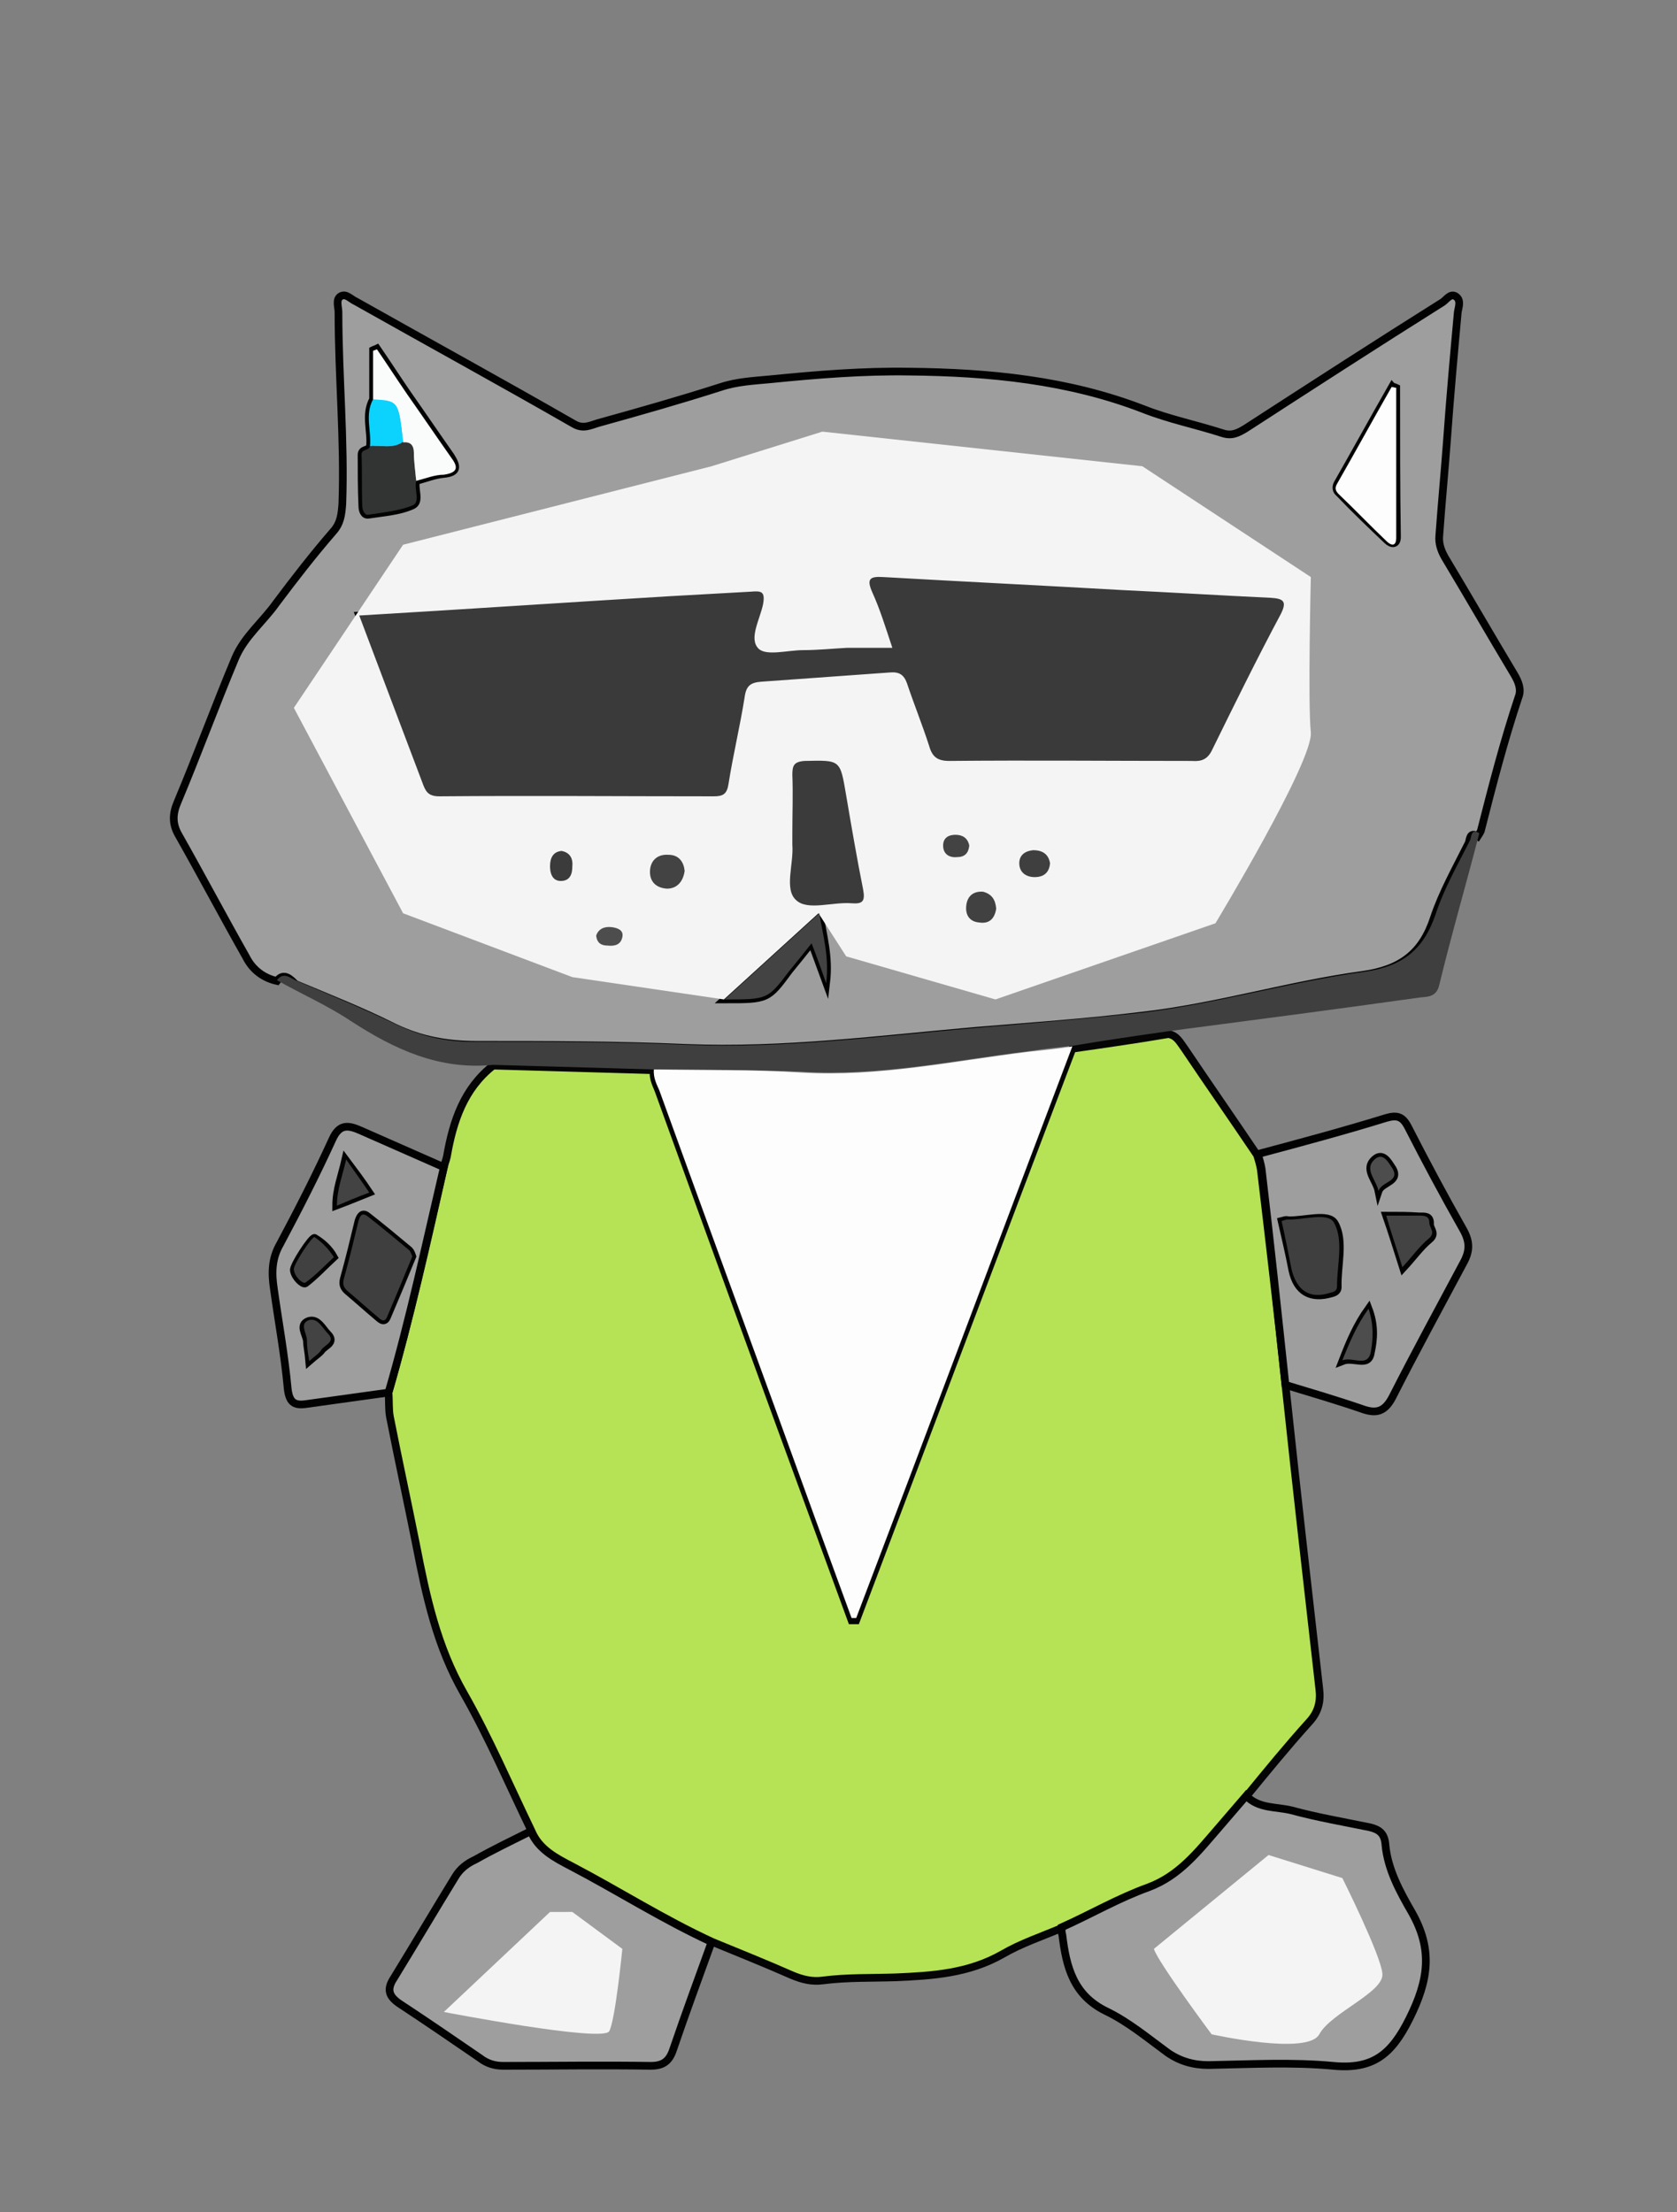 <?xml version="1.0" encoding="utf-8"?>
<!-- Generator: Adobe Illustrator 19.1.0, SVG Export Plug-In . SVG Version: 6.00 Build 0)  -->
<svg version="1.1" id="Layer_1" xmlns="http://www.w3.org/2000/svg" xmlns:xlink="http://www.w3.org/1999/xlink" x="0px" y="0px"
	 viewBox="0 0 218 287.5" style="enable-background:new 0 0 218 287.5;" xml:space="preserve">
<rect x="0" y="0" width="218" height="287.5" fill="#808080" stroke="none"/>
<style type="text/css">
	.st0{fill:#9E9E9E;stroke:#020202;stroke-miterlimit:10;}
	.st1{fill:#B6E256;stroke:#050505;stroke-miterlimit:10;}
	.st2{fill:#3F3F3F;}
	.st3{fill:#F4F4F4;}
	.st4{fill:#3A3A3A;}
	.st5{fill:#3B3B3B;}
	.st6{fill:#FDFDFD;}
	.st7{fill:#323333;}
	.st8{fill:#FAFCFC;}
	.st9{fill:#434343;}
	.st10{fill:#0BD3FD;}
	.st11{fill:#414141;}
	.st12{fill:#4D4D4D;}
</style>
<g>
	<path class="st0" d="M36,127.5c-1.8-0.4-3.2-1.5-4-3.1c-3-5.3-5.8-10.6-8.8-15.9c-0.8-1.4-0.8-2.7-0.1-4.3
		c2.6-6.2,4.9-12.5,7.5-18.7c1.2-2.8,3.6-4.7,5.3-7.1c2.4-3.2,4.8-6.3,7.4-9.3c1-1.1,1.1-2.3,1.2-3.6c0.3-8.3-0.5-16.6-0.5-24.9
		c0-0.7-0.4-1.7,0.3-2.1c0.7-0.4,1.3,0.4,2,0.7c9.4,5.3,18.9,10.5,28.3,15.9c1.2,0.7,2.1,0.2,3.1-0.1c5.4-1.5,10.7-3,16-4.7
		c2.1-0.7,4.3-0.8,6.4-1c6-0.6,12.1-1.1,18.1-1c10.4,0.1,20.7,1.1,30.5,4.9c3.3,1.3,6.8,2,10.2,3.1c1.2,0.4,2,0,3-0.6
		c8.5-5.5,17-11,25.6-16.4c0.5-0.3,1-1.2,1.7-0.8c0.8,0.5,0.4,1.4,0.3,2.1c-0.5,5.5-1,11-1.4,16.6c-0.3,4.1-0.7,8.2-1,12.4
		c-0.1,1,0.2,1.9,0.7,2.8c3,5,6,10.2,9,15.2c0.6,1,1,2,0.6,3c-1.9,5.7-3.4,11.5-4.9,17.4c-0.1,0.2-0.2,0.4-0.4,0.7
		c-1.1-0.7-1,0.5-1.2,0.9c-1.6,3.2-3.4,6.4-4.5,9.7c-1.5,4.6-4.3,6.7-9.2,7.4c-9.6,1.3-19,4.2-28.7,5.3c-7.3,0.9-14.6,1.4-21.9,2
		c-12.4,1.1-24.8,2.7-37.4,2.2c-9.1-0.4-18.1-0.4-27.2-0.4c-3.8,0-7.3-0.6-10.8-2.3c-4.2-2.1-8.5-3.8-12.8-5.6
		C37.8,127.3,36.9,126.3,36,127.5z M48.5,51.9c-1.1,2-0.2,4.1-0.4,6.1C48,58.6,47,58.3,47,59.1c0,2.2,0,4.5,0.1,6.7
		c0,0.5,0.2,1.2,0.8,1.1c1.9-0.3,3.9-0.4,5.7-1.2c1.1-0.5,0.2-2.1,0.5-3.2c1.2-0.3,2.4-0.8,3.6-0.9c1.9-0.2,1.7-1,0.9-2.3
		c-1.9-2.7-3.8-5.5-5.7-8.2c-1.3-1.9-2.6-3.9-3.9-5.8c-0.2,0.1-0.3,0.1-0.5,0.2C48.5,47.6,48.5,49.8,48.5,51.9z M46.7,80
		c2.8,7.4,5.5,14.6,8.1,21.7c0.4,1.1,0.7,1.8,2.2,1.8c11.9-0.1,23.8-0.1,35.7,0c1.2,0,1.7-0.3,1.9-1.6c0.6-3.8,1.5-7.5,2.1-11.3
		c0.2-1.5,0.8-1.9,2.2-2c5.6-0.3,11.1-0.7,16.7-1.2c1.2-0.1,1.8,0.3,2.2,1.4c0.9,2.8,2.1,5.4,2.9,8.2c0.4,1.4,1.1,1.9,2.6,1.9
		c10.5-0.1,21-0.1,31.5,0c1.3,0,2.1-0.3,2.7-1.5c2.9-5.9,5.9-11.8,8.9-17.6c0.9-1.7,0.5-2.1-1.3-2.1c-6.4-0.3-12.8-0.7-19.2-1
		c-10.4-0.6-20.8-1.1-31.2-1.7c-1.7-0.1-2.2,0.2-1.4,2c1,2.2,1.7,4.6,2.6,7.2c-2.3,0-4.1,0-5.9,0c-1.9,0-3.8,0.2-5.7,0.3
		c-2,0-4.8,0.8-5.8-0.2c-1.3-1.3,0.2-3.8,0.6-5.8c0.3-1.7-0.3-1.7-1.6-1.6c-3.6,0.3-7.2,0.4-10.7,0.6C73.6,78.3,60.3,79.2,46.7,80z
		 M103,108.2c0,0.6,0,1.2,0,1.7c0.2,2.5-1.1,5.7,0.5,7.2c1.5,1.4,4.8,0.2,7.2,0.4c1.4,0.1,1.8-0.2,1.5-1.8
		c-0.9-4.1-1.5-8.2-2.2-12.2c-0.8-4.7-0.8-4.7-5.4-4.5c-1.4,0-1.6,0.6-1.6,1.8C103.1,103.2,103,105.7,103,108.2z M181.5,50.4
		c-0.2-0.1-0.4-0.1-0.5-0.2c-2.4,4.2-4.7,8.4-7.1,12.6c-0.3,0.5-0.2,1,0.2,1.3c2,2.1,4.1,4.1,6.2,6.1c0.6,0.6,1.3,0.6,1.3-0.4
		C181.5,63.4,181.5,56.9,181.5,50.4z M94.2,129.9c5.6,0,5.6,0,8.4-3.8c0.9-1.1,1.8-2.2,2.9-3.6c0.7,1.9,1.2,3.3,1.9,5.2
		c0.4-3.4-0.4-6-0.9-9.1C102.3,122.5,98.5,126,94.2,129.9z M89,113.2c-0.2-1.2-0.8-2.1-2.1-2.2c-1.3-0.1-2.2,0.7-2.4,2
		c-0.1,1.5,0.7,2.4,2.2,2.4C88.1,115.5,88.8,114.7,89,113.2z M129.5,118.1c0-1.2-0.6-2-1.8-2.1c-1.3-0.1-2.1,0.6-2.2,1.9
		c-0.1,1.2,0.6,1.9,1.7,2.1C128.6,120.1,129.3,119.4,129.5,118.1z M136.5,112.2c-0.2-1.2-1-1.7-2.1-1.7c-1,0-1.8,0.6-1.8,1.7
		c0,1.2,0.8,1.8,2,1.8C135.7,114,136.4,113.4,136.5,112.2z M73,110.6c-1.1,0.2-1.5,0.9-1.5,1.9c0,1,0.3,1.9,1.4,1.9
		c1.1,0,1.5-0.9,1.5-1.9C74.5,111.5,74.1,110.8,73,110.6z M126,109.9c-0.2-1-0.8-1.4-1.7-1.4c-0.9,0-1.7,0.5-1.6,1.4
		c0,1.1,0.8,1.6,1.8,1.5C125.3,111.4,125.9,110.9,126,109.9z M77.5,121.6c0.1,0.9,0.7,1.3,1.5,1.4c0.9,0.1,1.8-0.1,1.9-1.1
		c0.1-0.9-0.6-1.3-1.4-1.3C78.6,120.4,77.9,120.7,77.5,121.6z"/>
	<path class="st1" d="M167.1,180c1.4,13.2,2.9,26.3,4.4,39.5c0.2,1.6-0.1,3-1.3,4.3c-2.8,3.1-5.5,6.4-8.2,9.7
		c-1.2,1.4-2.5,2.9-3.7,4.3c-2.6,3-5,6.1-9,7.6c-3.9,1.4-7.5,3.4-11.3,5.2c-2.6,1.1-5.3,2-7.7,3.4c-4.4,2.5-9.1,2.8-13.9,3
		c-3.1,0.1-6.3,0-9.4,0.4c-1.4,0.2-2.7-0.1-4.1-0.7c-3.4-1.5-6.9-2.9-10.3-4.3c-6.3-2.9-12.1-6.6-18.2-9.8c-2.1-1.1-4.3-2.2-5.3-4.6
		c-2.9-6-5.5-12.1-8.8-17.9c-3.5-6.1-4.9-12.6-6.2-19.3c-1.1-5.5-2.3-11-3.4-16.6c-0.2-1-0.1-2.2-0.2-3.2c2.8-9.7,5-19.5,7.2-29.3
		c0.1-0.5,0.3-0.9,0.4-1.4c0.8-4.6,2.2-8.8,6-11.8c7,0.2,14,0.4,20.9,0.6c-0.2,1.1,0.4,2,0.7,2.9c6.8,18.8,13.6,37.5,20.5,56.3
		c1.5,4.1,3,8.2,4.5,12.3c0.2,0,0.4,0,0.6,0c9.4-24.8,18.7-49.6,28.1-74.3c4.2-0.6,8.4-1.2,12.5-1.9c1.1,0.2,1.5,1.1,2.1,1.9
		c3.1,4.6,6.3,9.2,9.4,13.8c0.2,0.6,0.4,1.3,0.5,1.9C165,161.3,166.1,170.6,167.1,180z"/>
	<path class="st0" d="M138,250.5c3.8-1.7,7.4-3.8,11.3-5.2c4-1.5,6.4-4.6,9-7.6c1.2-1.4,2.5-2.9,3.7-4.3c1.6,1.7,3.9,1.4,5.9,1.9
		c3.3,0.9,6.8,1.5,10.2,2.2c1.2,0.3,1.9,0.8,2,2.3c0.3,3.2,1.9,6.1,3.4,8.7c2.8,4.9,2.2,8.9-0.3,13.9c-2.3,4.6-4.7,6.6-9.9,6.1
		c-5.3-0.5-10.8-0.2-16.2-0.1c-2,0-3.7-0.5-5.3-1.6c-2.6-1.9-5.1-4-8-5.4c-4.3-2.1-5.2-5.8-5.7-9.9C138,251.2,138,250.9,138,250.5z"
		/>
	<path class="st0" d="M69,238c1,2.4,3.2,3.5,5.3,4.6c6.1,3.2,11.9,6.9,18.2,9.8c-1.7,4.7-3.4,9.3-5,14c-0.5,1.5-1.3,2.1-2.9,2.1
		c-6.4-0.1-12.8,0-19.2,0c-1.1,0-2.1-0.3-3-1c-3.5-2.4-7-4.8-10.5-7.1c-1.3-0.9-1.7-1.8-0.7-3.3c2.7-4.4,5.3-8.8,8-13.2
		c0.6-1,1.5-1.7,2.6-2.2C64.1,240.4,66.6,239.2,69,238z"/>
	<path class="st0" d="M167.1,180c-1-9.4-2-18.8-3.1-28.1c-0.1-0.6-0.3-1.3-0.5-1.9c5.6-1.5,11.2-3,16.7-4.7c1.4-0.4,2.1-0.2,2.8,1.1
		c2.3,4.5,4.7,9,7.2,13.4c0.9,1.6,0.9,2.8,0,4.4c-3.1,5.8-6.2,11.5-9.2,17.4c-1,1.9-2.1,2.2-4,1.5C173.8,182,170.4,181,167.1,180z
		 M166.6,158.7c0.5,2.2,1,4.3,1.4,6.4c0.6,2.8,2.4,3.8,5.1,3c0.4-0.1,0.8-0.3,0.8-0.8c-0.1-2.8,0.9-6-0.4-8.3
		c-0.8-1.4-4-0.3-6.1-0.4C167.2,158.5,167,158.6,166.6,158.7z M180.2,158c0.8,2.3,1.4,4.3,2.2,6.8c1.3-1.4,2.2-2.7,3.4-3.7
		c1-0.8,0-1.4,0.1-2.1c0-1-0.7-0.9-1.4-0.9C183.1,158,181.8,158,180.2,158z M177.9,170.1c-1.5,2.1-2.4,4.2-3.4,6.8
		c1.5-0.6,3.4,0.9,3.7-1.1C178.6,174,178.7,172.2,177.9,170.1z M179.2,154.8c0.4-1.2,3-1.2,1.7-3.1c-0.4-0.6-1.1-1.9-2.1-1.1
		C177.2,151.9,178.9,153.3,179.2,154.8z"/>
	<path class="st2" d="M85,139c-7-0.2-14-0.4-20.9-0.6c-7,0.7-12.8-2-18.5-5.7c-3-2-6.4-3.5-9.6-5.3c0.9-1.2,1.8-0.2,2.6,0.1
		c4.3,1.8,8.6,3.6,12.8,5.6c3.5,1.7,7,2.4,10.8,2.3c9.1,0,18.2,0,27.2,0.4c12.5,0.5,24.9-1.1,37.4-2.2c7.3-0.6,14.6-1.2,21.9-2
		c9.7-1.2,19.1-4,28.7-5.3c4.9-0.7,7.6-2.8,9.2-7.4c1.1-3.4,2.9-6.5,4.5-9.7c0.2-0.4,0.1-1.6,1.2-0.9c-1.7,6.6-3.6,13.1-5.2,19.7
		c-0.4,1.8-1.8,1.5-2.9,1.7c-10.7,1.5-21.4,2.9-32.1,4.3c-4.2,0.6-8.4,1.2-12.5,1.9c-1.9,0.2-3.8,0.4-5.7,0.7
		c-9.8,1.2-19.5,3.3-29.5,2.7C97.9,139,91.4,139.1,85,139z"/>
	<path class="st0" d="M57.7,151.7c-2.3,9.8-4.4,19.7-7.2,29.3c-3.6,0.5-7.2,1-10.8,1.5c-1.5,0.2-2.1-0.3-2.3-2
		c-0.4-4.4-1.2-8.7-1.8-13c-0.3-2-0.3-3.9,0.8-5.8c2.4-4.5,4.7-9,6.8-13.6c0.9-2,2-1.9,3.6-1.2C50.4,148.5,54.1,150.1,57.7,151.7z
		 M53.6,163.3c-0.1-0.3-0.2-0.6-0.4-0.8c-1.8-1.5-3.6-3-5.4-4.4c-0.7-0.6-1,0-1.2,0.6c-0.6,2.5-1.2,5-1.9,7.5
		c-0.2,0.8,0,1.2,0.6,1.7c1.2,1,2.4,2.1,3.6,3.1c0.4,0.3,1,1.1,1.4,0.2C51.4,168.6,52.5,166,53.6,163.3z M43.4,163.4
		c-0.6-1.1-1.5-1.9-2.5-2.5c-0.3-0.2-2.8,3.6-2.7,4.2c0.1,0.9,1.2,1.9,1.5,1.7C41,165.8,42.1,164.6,43.4,163.4z M48,155
		c-1-1.5-1.9-2.7-3.1-4.3c-0.5,2.2-1.2,3.9-1.2,6C45.3,156.1,46.5,155.6,48,155z M40.2,176.9c0.8-0.7,1.3-1,1.6-1.4
		c0.4-0.6,1.9-1,0.8-2.1c-0.7-0.7-1.3-2.1-2.5-1.7c-1.3,0.5-0.3,1.7-0.2,2.6C39.9,174.9,40.1,175.7,40.2,176.9z"/>
	<path class="st3" d="M92.5,60.6L52.4,70.8L38.2,92l14.2,26.7l22,8.3l19.7,2.9l12.3-11.2l3.6,5.6l19.4,5.6L158,120
		c0,0,12.7-21,12.4-24.8c-0.4-3.7,0-20.2,0-20.2l-21.9-14.4l-41.6-4.5L92.5,60.6z"/>
	<path class="st4" d="M46.7,80c13.6-0.8,26.9-1.7,40.2-2.5c3.6-0.2,7.2-0.4,10.7-0.6c1.3-0.1,1.9-0.1,1.6,1.6
		c-0.4,2-1.9,4.5-0.6,5.8c1,1,3.8,0.2,5.8,0.2c1.9,0,3.8-0.2,5.7-0.3c1.8,0,3.7,0,5.9,0c-0.9-2.7-1.6-5-2.6-7.2
		c-0.8-1.8-0.3-2.1,1.4-2c10.4,0.6,20.8,1.1,31.2,1.7c6.4,0.3,12.8,0.7,19.2,1c1.7,0.1,2.1,0.5,1.3,2.1c-3.1,5.8-6,11.7-8.9,17.6
		c-0.6,1.3-1.4,1.6-2.7,1.5c-10.5,0-21-0.1-31.5,0c-1.5,0-2.2-0.5-2.6-1.9c-0.9-2.8-2-5.5-2.9-8.2c-0.4-1.1-1-1.5-2.2-1.4
		c-5.6,0.4-11.1,0.8-16.7,1.2c-1.4,0.1-2,0.5-2.2,2c-0.6,3.8-1.5,7.5-2.1,11.3c-0.2,1.3-0.7,1.6-1.9,1.6c-11.9,0-23.8-0.1-35.7,0
		c-1.5,0-1.8-0.7-2.2-1.8C52.2,94.6,49.5,87.4,46.7,80z"/>
	<path class="st5" d="M103,108.2c0-2.5,0.1-5,0-7.5c0-1.2,0.2-1.7,1.6-1.8c4.7-0.1,4.6-0.2,5.4,4.5c0.7,4.1,1.4,8.2,2.2,12.2
		c0.3,1.6-0.1,1.9-1.5,1.8c-2.5-0.2-5.7,1-7.2-0.4c-1.6-1.4-0.3-4.7-0.5-7.2C103,109.4,103,108.8,103,108.2z"/>
	<path class="st6" d="M181.5,50.4c0,6.5,0,13,0,19.5c0,1.1-0.6,1.1-1.3,0.4c-2.1-2-4.1-4.1-6.2-6.1c-0.4-0.4-0.5-0.8-0.2-1.3
		c2.4-4.2,4.7-8.4,7.1-12.6C181.1,50.3,181.3,50.4,181.5,50.4z"/>
	<path class="st7" d="M54.1,62.5c-0.3,1.1,0.6,2.8-0.5,3.2c-1.7,0.7-3.8,0.9-5.7,1.2c-0.5,0.1-0.8-0.6-0.8-1.1
		c-0.1-2.2,0-4.5-0.1-6.7c0-0.8,1-0.5,1.1-1.1c1.4-0.2,3,0.4,4.3-0.6c0.9,0,1.3,0.4,1.4,1.3C53.8,60,54,61.2,54.1,62.5z"/>
	<path class="st8" d="M54.1,62.5c-0.1-1.2-0.3-2.5-0.3-3.7c0-0.9-0.4-1.4-1.4-1.3c-0.6-5.4-0.6-5.4-3.9-5.5c0-2.1,0-4.3,0-6.4
		c0.2-0.1,0.3-0.1,0.5-0.2c1.3,1.9,2.6,3.9,3.9,5.8c1.9,2.7,3.8,5.5,5.7,8.2c0.9,1.2,1.1,2-0.9,2.3C56.5,61.7,55.3,62.2,54.1,62.5z"
		/>
	<path class="st9" d="M94.2,129.9c4.3-3.9,8.1-7.4,12.3-11.2c0.5,3,1.3,5.6,0.9,9.1c-0.7-2-1.2-3.4-1.9-5.2c-1.1,1.4-2,2.5-2.9,3.6
		C99.8,129.9,99.8,129.9,94.2,129.9z"/>
	<path class="st10" d="M48.5,51.9c3.3,0.2,3.3,0.2,3.9,5.5c-1.3,1-2.9,0.4-4.3,0.6C48.3,56,47.4,53.9,48.5,51.9z"/>
	<path class="st9" d="M89,113.2c-0.2,1.4-1,2.3-2.3,2.3c-1.5-0.1-2.3-1-2.2-2.4c0.1-1.3,1-2.1,2.4-2C88.3,111.1,88.9,112.1,89,113.2
		z"/>
	<path class="st11" d="M129.5,118.1c-0.2,1.3-0.9,2-2.2,1.8c-1.2-0.1-1.8-0.9-1.7-2.1c0.1-1.3,0.9-2,2.2-1.9
		C128.9,116.2,129.4,116.9,129.5,118.1z"/>
	<path class="st2" d="M136.5,112.2c-0.1,1.2-0.8,1.8-2,1.8c-1.1,0-2-0.6-2-1.8c0-1.1,0.8-1.6,1.8-1.7
		C135.5,110.5,136.3,111,136.5,112.2z"/>
	<path class="st5" d="M73,110.6c1.1,0.2,1.5,1,1.4,2c0,1-0.3,1.9-1.5,1.9c-1.1,0-1.4-1-1.4-1.9C71.5,111.5,71.9,110.7,73,110.6z"/>
	<path class="st9" d="M126,109.9c-0.1,1-0.6,1.5-1.6,1.5c-1,0.1-1.8-0.4-1.8-1.5c0-1,0.7-1.4,1.6-1.4
		C125.1,108.5,125.8,108.9,126,109.9z"/>
	<path class="st12" d="M77.5,121.6c0.3-0.9,1.1-1.2,2-1.1c0.8,0.1,1.6,0.4,1.4,1.3c-0.2,1-1,1.2-1.9,1.1
		C78.2,122.9,77.6,122.6,77.5,121.6z"/>
	<path class="st6" d="M85,139c6.4,0.1,12.8,0,19.2,0.4c10,0.6,19.7-1.5,29.5-2.7c1.9-0.2,3.8-0.4,5.7-0.7
		c-9.4,24.8-18.7,49.6-28.1,74.3c-0.2,0-0.4,0-0.6,0c-1.5-4.1-3-8.2-4.5-12.3c-6.8-18.8-13.7-37.5-20.5-56.3
		C85.4,141,84.9,140.1,85,139z"/>
	<path class="st2" d="M166.6,158.7c0.4-0.1,0.6-0.2,0.7-0.2c2.1,0.1,5.3-1,6.1,0.4c1.3,2.3,0.4,5.5,0.4,8.3c0,0.5-0.3,0.7-0.8,0.8
		c-2.7,0.9-4.4-0.2-5.1-3C167.5,163,167.1,160.9,166.6,158.7z"/>
	<path class="st9" d="M180.2,158c1.6,0,2.9,0,4.2,0c0.7,0,1.4,0,1.4,0.9c0,0.7,0.9,1.3-0.1,2.1c-1.2,1-2.1,2.3-3.4,3.7
		C181.6,162.4,180.9,160.4,180.2,158z"/>
	<path class="st12" d="M177.9,170.1c0.7,2.1,0.6,3.9,0.3,5.6c-0.4,2.1-2.3,0.6-3.7,1.1C175.5,174.3,176.4,172.2,177.9,170.1z"/>
	<path class="st12" d="M179.2,154.8c-0.3-1.5-2-2.9-0.4-4.2c1-0.8,1.7,0.5,2.1,1.1C182.2,153.6,179.6,153.5,179.2,154.8z"/>
	<path class="st2" d="M53.6,163.3c-1.1,2.7-2.2,5.3-3.3,7.9c-0.4,0.9-1,0.1-1.4-0.2c-1.2-1-2.4-2.1-3.6-3.1
		c-0.6-0.5-0.8-0.9-0.6-1.7c0.7-2.5,1.3-5,1.9-7.5c0.2-0.6,0.4-1.2,1.2-0.6c1.8,1.4,3.6,2.9,5.4,4.4
		C53.4,162.7,53.5,163.1,53.6,163.3z"/>
	<path class="st11" d="M43.4,163.4c-1.2,1.1-2.4,2.4-3.7,3.3c-0.3,0.2-1.4-0.7-1.5-1.7c-0.1-0.6,2.4-4.4,2.7-4.2
		C41.9,161.5,42.7,162.3,43.4,163.4z"/>
	<path class="st9" d="M48,155c-1.6,0.6-2.8,1.1-4.2,1.7c0-2.1,0.7-3.8,1.2-6C46.1,152.3,47,153.5,48,155z"/>
	<path class="st9" d="M40.2,176.9c-0.2-1.2-0.3-1.9-0.3-2.7c0-0.9-1-2.1,0.2-2.6c1.2-0.4,1.8,1,2.5,1.7c1.1,1.1-0.4,1.5-0.8,2.1
		C41.5,175.9,41,176.2,40.2,176.9z"/>
</g>
<path class="st3" d="M71.5,248.5l-13.8,13c0,0,20.7,4,21.5,2.5s1.7-10.7,1.7-10.7l-6.5-4.8H71.5z"/>
<path class="st3" d="M150,253.3c0.5,1.7,7.5,11.1,7.5,11.1s12.5,2.8,14,0c1.5-2.8,8.5-5.5,8.2-7.9c-0.2-2.4-5.2-12.4-5.2-12.4
	l-9.6-3L150,253.3z"/>
</svg>
